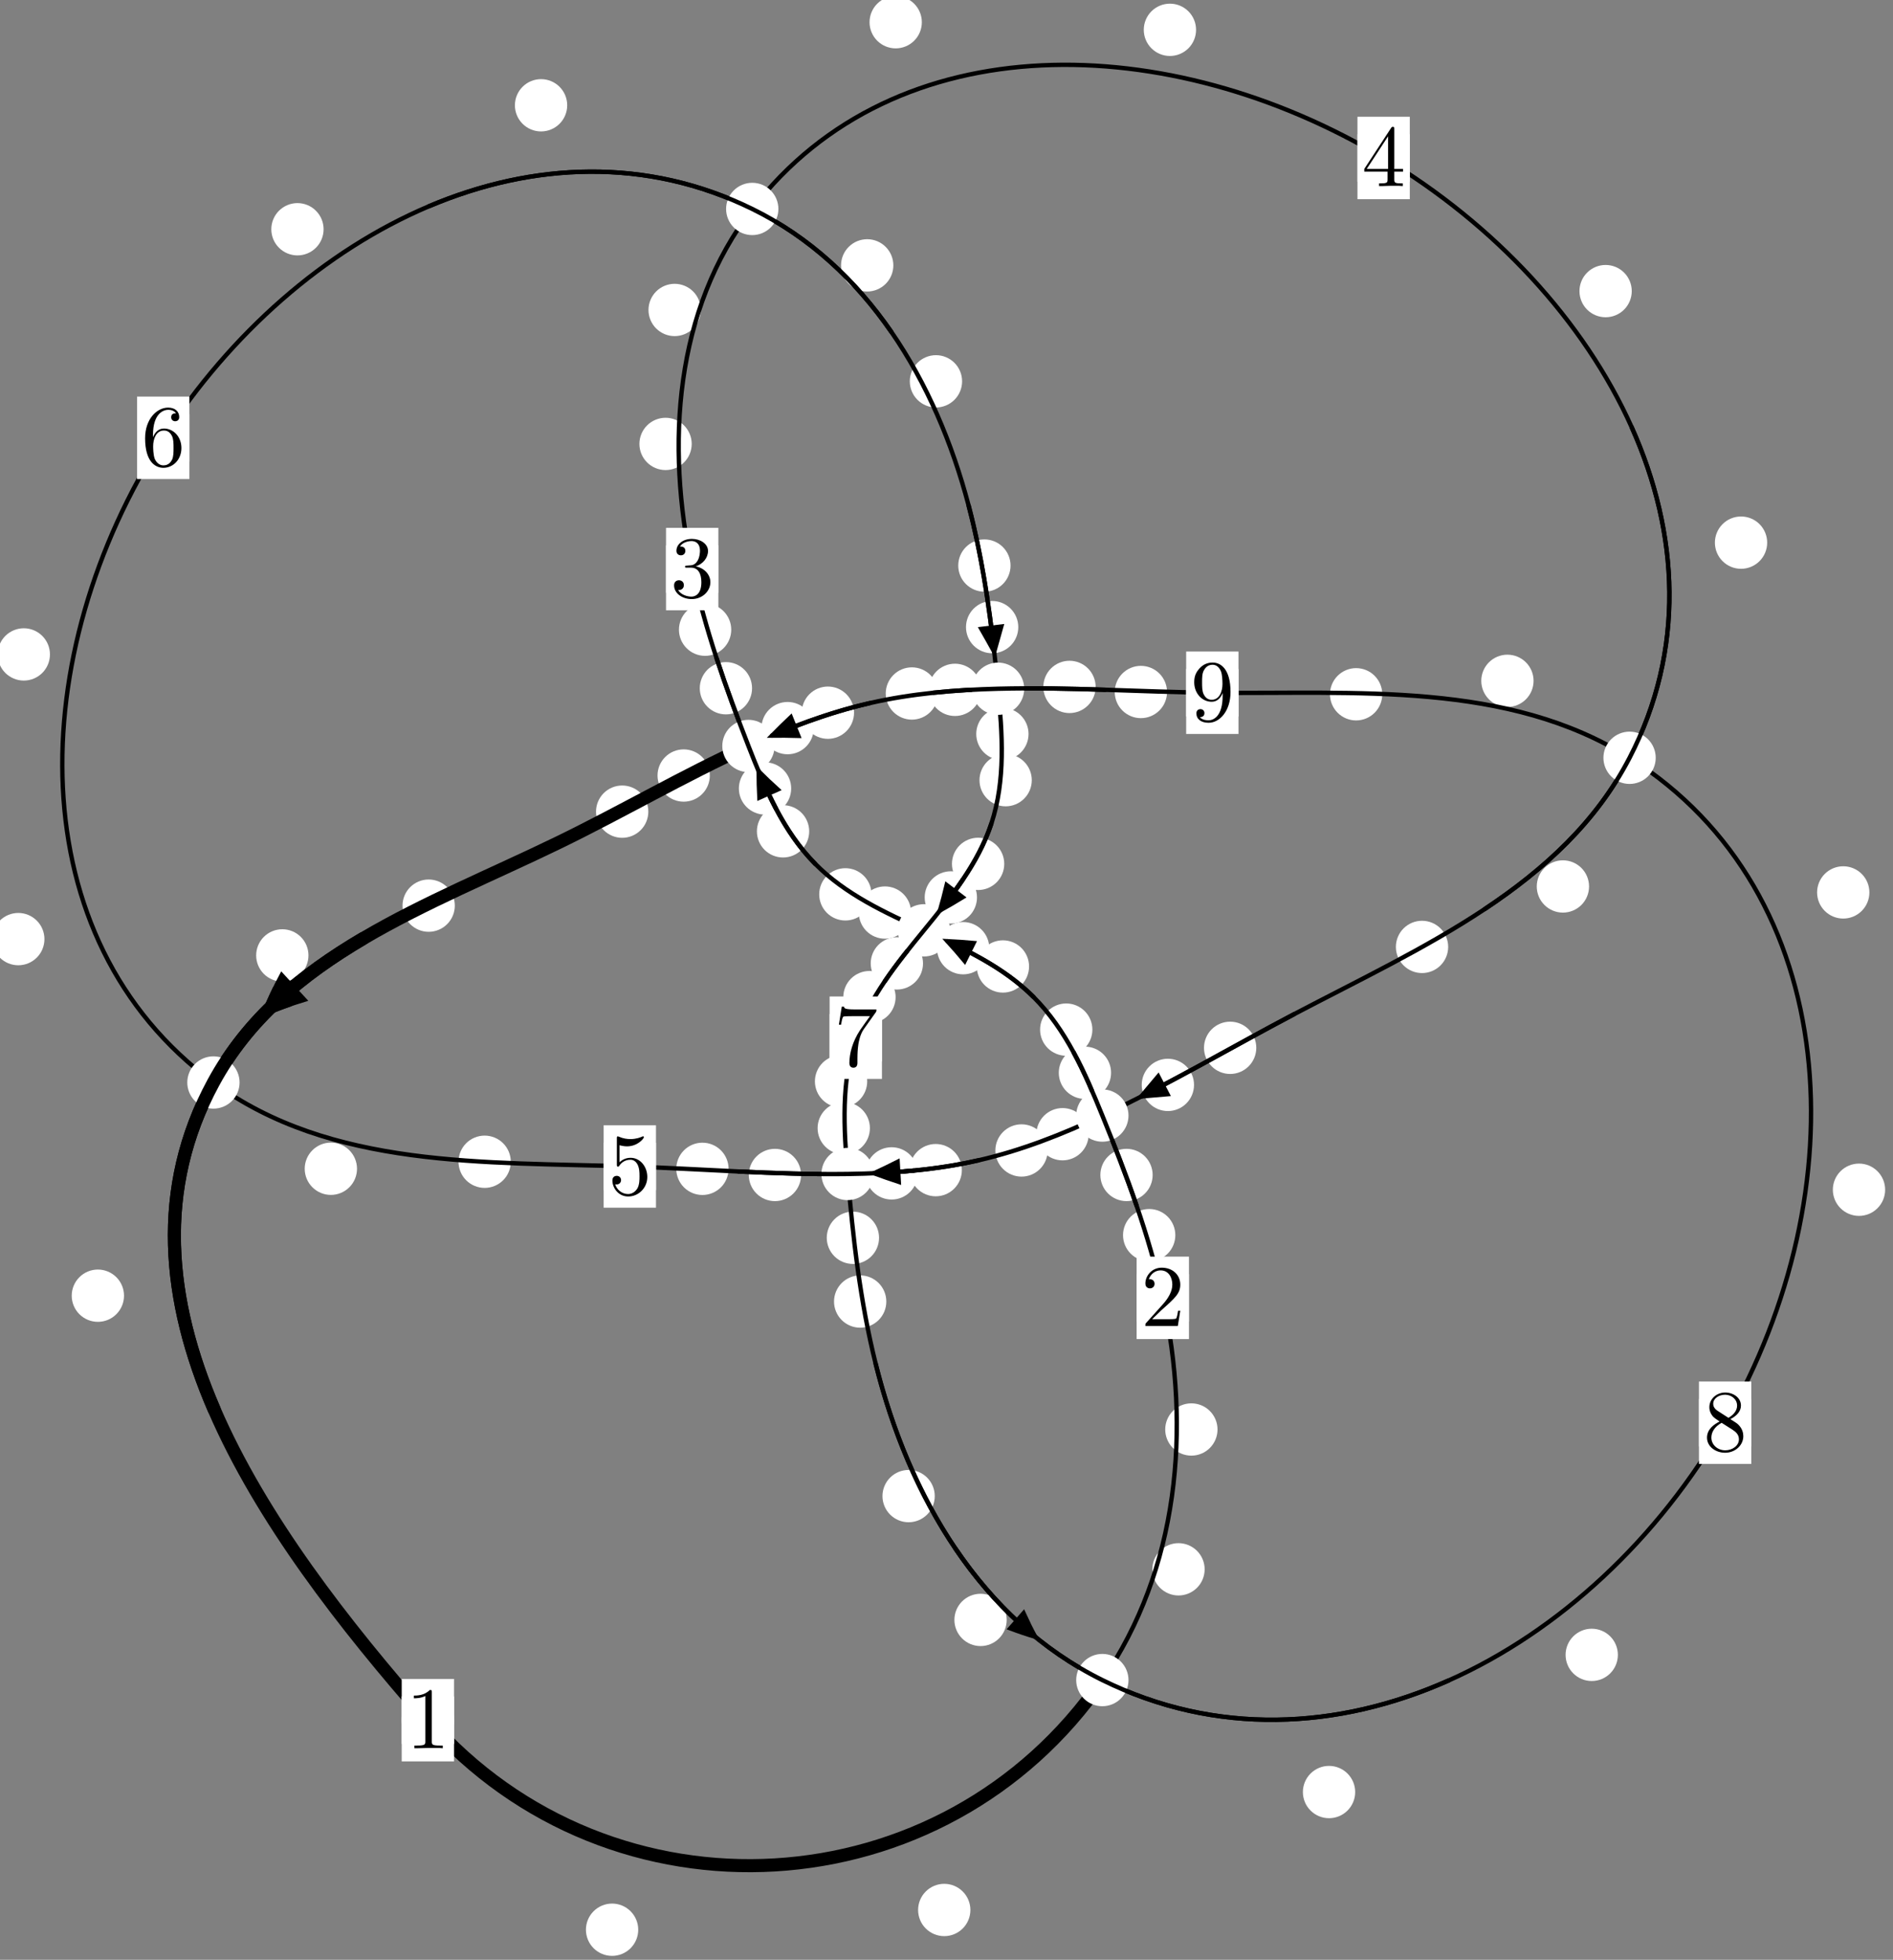 <?xml version="1.0"?>
<!-- Created by MetaPost 1.999 on 2021.07.05:2358 -->
<svg version="1.1" xmlns="http://www.w3.org/2000/svg" xmlns:xlink="http://www.w3.org/1999/xlink" width="216.374" height="223.969" viewBox="0 0 216.374 223.969">
<rect x="0" y="0" width="216.374" height="223.969" fill="#808080" stroke="none"/>
<!-- Original BoundingBox: -126.898041 -31.519669 89.475616 192.449387 -->
  <defs>
    <g transform="scale(0.01,0.01)" id="GLYPHcmr10_49">
      <path style="fill-rule: evenodd;" d="M294 -640C294 -664,294 -666,271 -666C209 -602,121 -602,89 -602L89 -571C109 -571,168 -571,220 -597L220 -79C220 -43,217 -31,127 -31L95 -31L95 -0L257 -0L130 -3L217 -3L257 -3L297 -3L384 -3L419 -0L419 -31L387 -31C297 -31,294 -42,294 -79"></path>
    </g>
    <g transform="scale(0.01,0.01)" id="GLYPHcmr10_50">
      <path style="fill-rule: evenodd;" d="M127 -77L233 -180C389 -318,449 -372,449 -472C449 -586,359 -666,237 -666C124 -666,50 -574,50 -485C50 -429,100 -429,103 -429C120 -429,155 -441,155 -482C155 -508,137 -534,102 -534C94 -534,92 -534,89 -533C112 -598,166 -635,224 -635C315 -635,358 -554,358 -472C358 -392,308 -313,253 -251L61 -37C50 -26,50 -24,50 -0L421 -0L449 -174L424 -174C419 -144,412 -100,402 -85C395 -77,329 -77,307 -77"></path>
    </g>
    <g transform="scale(0.01,0.01)" id="GLYPHcmr10_51">
      <path style="fill-rule: evenodd;" d="M290 -352C372 -379,430 -449,430 -528C430 -610,342 -666,246 -666C145 -666,69 -606,69 -530C69 -497,91 -478,120 -478C151 -478,171 -500,171 -529C171 -579,124 -579,109 -579C140 -628,206 -641,242 -641C283 -641,338 -619,338 -529C338 -517,336 -459,310 -415C280 -367,246 -364,221 -363C213 -362,189 -360,182 -360C174 -359,167 -358,167 -348C167 -337,174 -337,191 -337L235 -337C317 -337,354 -269,354 -171C354 -35,285 -6,241 -6C198 -6,123 -23,88 -82C123 -77,154 -99,154 -137C154 -173,127 -193,98 -193C74 -193,42 -179,42 -135C42 -44,135 22,244 22C366 22,457 -69,457 -171C457 -253,394 -331,290 -352"></path>
    </g>
    <g transform="scale(0.01,0.01)" id="GLYPHcmr10_52">
      <path style="fill-rule: evenodd;" d="M294 -165L294 -78C294 -42,292 -31,218 -31L197 -31L197 -0L332 -0L238 -3L290 -3L332 -3L374 -3L427 -3L468 -0L468 -31L447 -31C373 -31,371 -42,371 -78L371 -165L471 -165L471 -196L371 -196L371 -651C371 -671,371 -677,355 -677C346 -677,343 -677,335 -665L28 -196L28 -165M300 -196L56 -196L300 -569"></path>
    </g>
    <g transform="scale(0.01,0.01)" id="GLYPHcmr10_53">
      <path style="fill-rule: evenodd;" d="M449 -201C449 -320,367 -420,259 -420C211 -420,168 -404,132 -369L132 -564C152 -558,185 -551,217 -551C340 -551,410 -642,410 -655C410 -661,407 -666,400 -666C399 -666,397 -666,392 -663C372 -654,323 -634,256 -634C216 -634,170 -641,123 -662C115 -665,113 -665,111 -665C101 -665,101 -657,101 -641L101 -345C101 -327,101 -319,115 -319C122 -319,124 -322,128 -328C139 -344,176 -398,257 -398C309 -398,334 -352,342 -334C358 -297,360 -258,360 -208C360 -173,360 -113,336 -71C312 -32,275 -6,229 -6C156 -6,99 -59,82 -118C85 -117,88 -116,99 -116C132 -116,149 -141,149 -165C149 -189,132 -214,99 -214C85 -214,50 -207,50 -161C50 -75,119 22,231 22C347 22,449 -74,449 -201"></path>
    </g>
    <g transform="scale(0.01,0.01)" id="GLYPHcmr10_54">
      <path style="fill-rule: evenodd;" d="M132 -328L132 -352C132 -605,256 -641,307 -641C331 -641,373 -635,395 -601C380 -601,340 -601,340 -556C340 -525,364 -510,386 -510C402 -510,432 -519,432 -558C432 -618,388 -666,305 -666C177 -666,42 -537,42 -316C42 -49,158 22,251 22C362 22,457 -72,457 -204C457 -331,368 -427,257 -427C189 -427,152 -376,132 -328M251 -6C188 -6,158 -66,152 -81C134 -128,134 -208,134 -226C134 -304,166 -404,256 -404C272 -404,318 -404,349 -342C367 -305,367 -254,367 -205C367 -157,367 -107,350 -71C320 -11,274 -6,251 -6"></path>
    </g>
    <g transform="scale(0.01,0.01)" id="GLYPHcmr10_55">
      <path style="fill-rule: evenodd;" d="M476 -609C485 -621,485 -623,485 -644L242 -644C120 -644,118 -657,114 -676L89 -676L56 -470L81 -470C84 -486,93 -549,106 -561C113 -567,191 -567,204 -567L411 -567C400 -551,321 -442,299 -409C209 -274,176 -135,176 -33C176 -23,176 22,222 22C268 22,268 -23,268 -33L268 -84C268 -139,271 -194,279 -248C283 -271,297 -357,341 -419"></path>
    </g>
    <g transform="scale(0.01,0.01)" id="GLYPHcmr10_56">
      <path style="fill-rule: evenodd;" d="M163 -457C117 -487,113 -521,113 -538C113 -599,178 -641,249 -641C322 -641,386 -589,386 -517C386 -460,347 -412,287 -377M309 -362C381 -399,430 -451,430 -517C430 -609,341 -666,250 -666C150 -666,69 -592,69 -499C69 -481,71 -436,113 -389C124 -377,161 -352,186 -335C128 -306,42 -250,42 -151C42 -45,144 22,249 22C362 22,457 -61,457 -168C457 -204,446 -249,408 -291C389 -312,373 -322,309 -362M209 -320L332 -242C360 -223,407 -193,407 -132C407 -58,332 -6,250 -6C164 -6,92 -68,92 -151C92 -209,124 -273,209 -320"></path>
    </g>
    <g transform="scale(0.01,0.01)" id="GLYPHcmr10_57">
      <path style="fill-rule: evenodd;" d="M367 -318L367 -286C367 -52,263 -6,205 -6C188 -6,134 -8,107 -42C151 -42,159 -71,159 -88C159 -119,135 -134,113 -134C97 -134,67 -125,67 -86C67 -19,121 22,206 22C335 22,457 -114,457 -329C457 -598,342 -666,253 -666C198 -666,149 -648,106 -603C65 -558,42 -516,42 -441C42 -316,130 -218,242 -218C303 -218,344 -260,367 -318M243 -241C227 -241,181 -241,150 -304C132 -341,132 -391,132 -440C132 -494,132 -541,153 -578C180 -628,218 -641,253 -641C299 -641,332 -607,349 -562C361 -530,365 -467,365 -421C365 -338,331 -241,243 -241"></path>
    </g>
  </defs>
  <path d="M72.951 220.531C72.951 219.738,72.636 218.978,72.076 218.418C71.515 217.857,70.755 217.542,69.962 217.542C69.169 217.542,68.409 217.857,67.849 218.418C67.288 218.978,66.973 219.738,66.973 220.531C66.973 221.324,67.288 222.084,67.849 222.644C68.409 223.205,69.169 223.52,69.962 223.52C70.755 223.52,71.515 223.205,72.076 222.644C72.636 222.084,72.951 221.324,72.951 220.531Z" style="fill: rgb(100%,100%,100%);stroke: none;"></path>
  <path d="M51.895 196.582C51.895 195.79,51.58 195.029,51.02 194.469C50.459 193.909,49.699 193.594,48.906 193.594C48.114 193.594,47.353 193.909,46.793 194.469C46.232 195.029,45.918 195.79,45.918 196.582C45.918 197.375,46.232 198.135,46.793 198.696C47.353 199.256,48.114 199.571,48.906 199.571C49.699 199.571,50.459 199.256,51.02 198.696C51.58 198.135,51.895 197.375,51.895 196.582Z" style="fill: rgb(100%,100%,100%);stroke: none;"></path>
  <path d="M137.694 179.343C137.694 178.55,137.379 177.79,136.818 177.23C136.258 176.669,135.498 176.354,134.705 176.354C133.912 176.354,133.152 176.669,132.592 177.23C132.031 177.79,131.716 178.55,131.716 179.343C131.716 180.136,132.031 180.896,132.592 181.456C133.152 182.017,133.912 182.332,134.705 182.332C135.498 182.332,136.258 182.017,136.818 181.456C137.379 180.896,137.694 180.136,137.694 179.343Z" style="fill: rgb(100%,100%,100%);stroke: none;"></path>
  <path d="M110.918 218.274C110.918 217.482,110.603 216.721,110.043 216.161C109.482 215.6,108.722 215.285,107.929 215.285C107.137 215.285,106.376 215.6,105.816 216.161C105.255 216.721,104.941 217.482,104.941 218.274C104.941 219.067,105.255 219.827,105.816 220.388C106.376 220.948,107.137 221.263,107.929 221.263C108.722 221.263,109.482 220.948,110.043 220.388C110.603 219.827,110.918 219.067,110.918 218.274Z" style="fill: rgb(100%,100%,100%);stroke: none;"></path>
  <path d="M134.343 141.155C134.343 140.362,134.028 139.602,133.468 139.042C132.907 138.481,132.147 138.166,131.354 138.166C130.562 138.166,129.801 138.481,129.241 139.042C128.68 139.602,128.365 140.362,128.365 141.155C128.365 141.948,128.68 142.708,129.241 143.268C129.801 143.829,130.562 144.144,131.354 144.144C132.147 144.144,132.907 143.829,133.468 143.268C134.028 142.708,134.343 141.948,134.343 141.155Z" style="fill: rgb(100%,100%,100%);stroke: none;"></path>
  <path d="M139.165 163.363C139.165 162.57,138.85 161.81,138.289 161.25C137.729 160.689,136.969 160.374,136.176 160.374C135.383 160.374,134.623 160.689,134.062 161.25C133.502 161.81,133.187 162.57,133.187 163.363C133.187 164.156,133.502 164.916,134.062 165.476C134.623 166.037,135.383 166.352,136.176 166.352C136.969 166.352,137.729 166.037,138.289 165.476C138.85 164.916,139.165 164.156,139.165 163.363Z" style="fill: rgb(100%,100%,100%);stroke: none;"></path>
  <path d="M126.999 122.6C126.999 121.807,126.684 121.047,126.124 120.487C125.563 119.926,124.803 119.611,124.011 119.611C123.218 119.611,122.458 119.926,121.897 120.487C121.337 121.047,121.022 121.807,121.022 122.6C121.022 123.393,121.337 124.153,121.897 124.713C122.458 125.274,123.218 125.589,124.011 125.589C124.803 125.589,125.563 125.274,126.124 124.713C126.684 124.153,126.999 123.393,126.999 122.6Z" style="fill: rgb(100%,100%,100%);stroke: none;"></path>
  <path d="M131.751 134.277C131.751 133.484,131.436 132.724,130.876 132.164C130.315 131.603,129.555 131.288,128.762 131.288C127.97 131.288,127.21 131.603,126.649 132.164C126.089 132.724,125.774 133.484,125.774 134.277C125.774 135.07,126.089 135.83,126.649 136.39C127.21 136.951,127.97 137.266,128.762 137.266C129.555 137.266,130.315 136.951,130.876 136.39C131.436 135.83,131.751 135.07,131.751 134.277Z" style="fill: rgb(100%,100%,100%);stroke: none;"></path>
  <path d="M117.625 110.449C117.625 109.656,117.31 108.896,116.75 108.335C116.189 107.775,115.429 107.46,114.636 107.46C113.844 107.46,113.083 107.775,112.523 108.335C111.962 108.896,111.648 109.656,111.648 110.449C111.648 111.241,111.962 112.001,112.523 112.562C113.083 113.122,113.844 113.437,114.636 113.437C115.429 113.437,116.189 113.122,116.75 112.562C117.31 112.001,117.625 111.241,117.625 110.449Z" style="fill: rgb(100%,100%,100%);stroke: none;"></path>
  <path d="M124.861 117.666C124.861 116.873,124.546 116.113,123.986 115.553C123.425 114.992,122.665 114.677,121.873 114.677C121.08 114.677,120.32 114.992,119.759 115.553C119.199 116.113,118.884 116.873,118.884 117.666C118.884 118.459,119.199 119.219,119.759 119.779C120.32 120.34,121.08 120.655,121.873 120.655C122.665 120.655,123.425 120.34,123.986 119.779C124.546 119.219,124.861 118.459,124.861 117.666Z" style="fill: rgb(100%,100%,100%);stroke: none;"></path>
  <path d="M104.14 104.288C104.14 103.496,103.825 102.736,103.264 102.175C102.704 101.615,101.944 101.3,101.151 101.3C100.358 101.3,99.598 101.615,99.038 102.175C98.477 102.736,98.162 103.496,98.162 104.288C98.162 105.081,98.477 105.841,99.038 106.402C99.598 106.962,100.358 107.277,101.151 107.277C101.944 107.277,102.704 106.962,103.264 106.402C103.825 105.841,104.14 105.081,104.14 104.288Z" style="fill: rgb(100%,100%,100%);stroke: none;"></path>
  <path d="M113.076 108.36C113.076 107.568,112.761 106.807,112.201 106.247C111.64 105.686,110.88 105.371,110.087 105.371C109.295 105.371,108.535 105.686,107.974 106.247C107.414 106.807,107.099 107.568,107.099 108.36C107.099 109.153,107.414 109.913,107.974 110.474C108.535 111.034,109.295 111.349,110.087 111.349C110.88 111.349,111.64 111.034,112.201 110.474C112.761 109.913,113.076 109.153,113.076 108.36Z" style="fill: rgb(100%,100%,100%);stroke: none;"></path>
  <path d="M92.493 95.006C92.493 94.213,92.178 93.453,91.618 92.892C91.057 92.332,90.297 92.017,89.504 92.017C88.712 92.017,87.951 92.332,87.391 92.892C86.83 93.453,86.516 94.213,86.516 95.006C86.516 95.798,86.83 96.558,87.391 97.119C87.951 97.679,88.712 97.994,89.504 97.994C90.297 97.994,91.057 97.679,91.618 97.119C92.178 96.558,92.493 95.798,92.493 95.006Z" style="fill: rgb(100%,100%,100%);stroke: none;"></path>
  <path d="M99.615 102.207C99.615 101.414,99.3 100.654,98.74 100.094C98.179 99.533,97.419 99.218,96.626 99.218C95.834 99.218,95.074 99.533,94.513 100.094C93.953 100.654,93.638 101.414,93.638 102.207C93.638 103,93.953 103.76,94.513 104.32C95.074 104.881,95.834 105.196,96.626 105.196C97.419 105.196,98.179 104.881,98.74 104.32C99.3 103.76,99.615 103,99.615 102.207Z" style="fill: rgb(100%,100%,100%);stroke: none;"></path>
  <path d="M85.962 78.653C85.962 77.86,85.647 77.1,85.087 76.539C84.526 75.979,83.766 75.664,82.973 75.664C82.181 75.664,81.421 75.979,80.86 76.539C80.3 77.1,79.985 77.86,79.985 78.653C79.985 79.445,80.3 80.206,80.86 80.766C81.421 81.326,82.181 81.641,82.973 81.641C83.766 81.641,84.526 81.326,85.087 80.766C85.647 80.206,85.962 79.445,85.962 78.653Z" style="fill: rgb(100%,100%,100%);stroke: none;"></path>
  <path d="M90.433 90.108C90.433 89.315,90.118 88.555,89.557 87.995C88.997 87.434,88.237 87.119,87.444 87.119C86.651 87.119,85.891 87.434,85.331 87.995C84.77 88.555,84.455 89.315,84.455 90.108C84.455 90.901,84.77 91.661,85.331 92.221C85.891 92.782,86.651 93.097,87.444 93.097C88.237 93.097,88.997 92.782,89.557 92.221C90.118 91.661,90.433 90.901,90.433 90.108Z" style="fill: rgb(100%,100%,100%);stroke: none;"></path>
  <path d="M79.064 50.731C79.064 49.939,78.749 49.179,78.188 48.618C77.628 48.058,76.868 47.743,76.075 47.743C75.282 47.743,74.522 48.058,73.962 48.618C73.401 49.179,73.086 49.939,73.086 50.731C73.086 51.524,73.401 52.284,73.962 52.845C74.522 53.405,75.282 53.72,76.075 53.72C76.868 53.72,77.628 53.405,78.188 52.845C78.749 52.284,79.064 51.524,79.064 50.731Z" style="fill: rgb(100%,100%,100%);stroke: none;"></path>
  <path d="M83.582 71.963C83.582 71.17,83.267 70.41,82.707 69.849C82.146 69.289,81.386 68.974,80.594 68.974C79.801 68.974,79.041 69.289,78.48 69.849C77.92 70.41,77.605 71.17,77.605 71.963C77.605 72.755,77.92 73.516,78.48 74.076C79.041 74.637,79.801 74.952,80.594 74.952C81.386 74.952,82.146 74.637,82.707 74.076C83.267 73.516,83.582 72.755,83.582 71.963Z" style="fill: rgb(100%,100%,100%);stroke: none;"></path>
  <path d="M105.369 2.539C105.369 1.747,105.054 0.987,104.493 0.426C103.933 -0.134,103.173 -0.449,102.38 -0.449C101.587 -0.449,100.827 -0.134,100.267 0.426C99.706 0.987,99.391 1.747,99.391 2.539C99.391 3.332,99.706 4.092,100.267 4.653C100.827 5.213,101.587 5.528,102.38 5.528C103.173 5.528,103.933 5.213,104.493 4.653C105.054 4.092,105.369 3.332,105.369 2.539Z" style="fill: rgb(100%,100%,100%);stroke: none;"></path>
  <path d="M80.101 35.422C80.101 34.63,79.786 33.87,79.226 33.309C78.665 32.749,77.905 32.434,77.113 32.434C76.32 32.434,75.56 32.749,74.999 33.309C74.439 33.87,74.124 34.63,74.124 35.422C74.124 36.215,74.439 36.975,74.999 37.536C75.56 38.096,76.32 38.411,77.113 38.411C77.905 38.411,78.665 38.096,79.226 37.536C79.786 36.975,80.101 36.215,80.101 35.422Z" style="fill: rgb(100%,100%,100%);stroke: none;"></path>
  <path d="M186.513 33.269C186.513 32.476,186.198 31.716,185.638 31.155C185.077 30.595,184.317 30.28,183.524 30.28C182.732 30.28,181.971 30.595,181.411 31.155C180.85 31.716,180.536 32.476,180.536 33.269C180.536 34.061,180.85 34.822,181.411 35.382C181.971 35.942,182.732 36.257,183.524 36.257C184.317 36.257,185.077 35.942,185.638 35.382C186.198 34.822,186.513 34.061,186.513 33.269Z" style="fill: rgb(100%,100%,100%);stroke: none;"></path>
  <path d="M136.713 3.408C136.713 2.615,136.398 1.855,135.838 1.295C135.277 0.734,134.517 0.419,133.725 0.419C132.932 0.419,132.172 0.734,131.611 1.295C131.051 1.855,130.736 2.615,130.736 3.408C130.736 4.201,131.051 4.961,131.611 5.521C132.172 6.082,132.932 6.397,133.725 6.397C134.517 6.397,135.277 6.082,135.838 5.521C136.398 4.961,136.713 4.201,136.713 3.408Z" style="fill: rgb(100%,100%,100%);stroke: none;"></path>
  <path d="M181.633 101.306C181.633 100.513,181.318 99.753,180.757 99.192C180.197 98.632,179.437 98.317,178.644 98.317C177.851 98.317,177.091 98.632,176.531 99.192C175.97 99.753,175.655 100.513,175.655 101.306C175.655 102.098,175.97 102.858,176.531 103.419C177.091 103.979,177.851 104.294,178.644 104.294C179.437 104.294,180.197 103.979,180.757 103.419C181.318 102.858,181.633 102.098,181.633 101.306Z" style="fill: rgb(100%,100%,100%);stroke: none;"></path>
  <path d="M201.993 62.014C201.993 61.221,201.678 60.461,201.118 59.9C200.557 59.34,199.797 59.025,199.004 59.025C198.212 59.025,197.452 59.34,196.891 59.9C196.331 60.461,196.016 61.221,196.016 62.014C196.016 62.806,196.331 63.567,196.891 64.127C197.452 64.688,198.212 65.003,199.004 65.003C199.797 65.003,200.557 64.688,201.118 64.127C201.678 63.567,201.993 62.806,201.993 62.014Z" style="fill: rgb(100%,100%,100%);stroke: none;"></path>
  <path d="M143.597 119.746C143.597 118.953,143.282 118.193,142.721 117.632C142.161 117.072,141.401 116.757,140.608 116.757C139.815 116.757,139.055 117.072,138.495 117.632C137.934 118.193,137.619 118.953,137.619 119.746C137.619 120.538,137.934 121.298,138.495 121.859C139.055 122.419,139.815 122.734,140.608 122.734C141.401 122.734,142.161 122.419,142.721 121.859C143.282 121.298,143.597 120.538,143.597 119.746Z" style="fill: rgb(100%,100%,100%);stroke: none;"></path>
  <path d="M165.53 108.214C165.53 107.422,165.215 106.662,164.654 106.101C164.094 105.541,163.334 105.226,162.541 105.226C161.748 105.226,160.988 105.541,160.428 106.101C159.867 106.662,159.552 107.422,159.552 108.214C159.552 109.007,159.867 109.767,160.428 110.328C160.988 110.888,161.748 111.203,162.541 111.203C163.334 111.203,164.094 110.888,164.654 110.328C165.215 109.767,165.53 109.007,165.53 108.214Z" style="fill: rgb(100%,100%,100%);stroke: none;"></path>
  <path d="M124.438 129.618C124.438 128.826,124.123 128.066,123.562 127.505C123.002 126.945,122.242 126.63,121.449 126.63C120.656 126.63,119.896 126.945,119.336 127.505C118.775 128.066,118.46 128.826,118.46 129.618C118.46 130.411,118.775 131.171,119.336 131.732C119.896 132.292,120.656 132.607,121.449 132.607C122.242 132.607,123.002 132.292,123.562 131.732C124.123 131.171,124.438 130.411,124.438 129.618Z" style="fill: rgb(100%,100%,100%);stroke: none;"></path>
  <path d="M136.48 123.983C136.48 123.19,136.165 122.43,135.604 121.87C135.044 121.309,134.284 120.994,133.491 120.994C132.698 120.994,131.938 121.309,131.378 121.87C130.817 122.43,130.502 123.19,130.502 123.983C130.502 124.776,130.817 125.536,131.378 126.096C131.938 126.657,132.698 126.972,133.491 126.972C134.284 126.972,135.044 126.657,135.604 126.096C136.165 125.536,136.48 124.776,136.48 123.983Z" style="fill: rgb(100%,100%,100%);stroke: none;"></path>
  <path d="M109.942 133.725C109.942 132.933,109.627 132.172,109.066 131.612C108.506 131.051,107.746 130.736,106.953 130.736C106.16 130.736,105.4 131.051,104.84 131.612C104.279 132.172,103.964 132.933,103.964 133.725C103.964 134.518,104.279 135.278,104.84 135.839C105.4 136.399,106.16 136.714,106.953 136.714C107.746 136.714,108.506 136.399,109.066 135.839C109.627 135.278,109.942 134.518,109.942 133.725Z" style="fill: rgb(100%,100%,100%);stroke: none;"></path>
  <path d="M119.75 131.476C119.75 130.683,119.435 129.923,118.875 129.363C118.314 128.802,117.554 128.487,116.761 128.487C115.969 128.487,115.208 128.802,114.648 129.363C114.087 129.923,113.773 130.683,113.773 131.476C113.773 132.269,114.087 133.029,114.648 133.589C115.208 134.15,115.969 134.465,116.761 134.465C117.554 134.465,118.314 134.15,118.875 133.589C119.435 133.029,119.75 132.269,119.75 131.476Z" style="fill: rgb(100%,100%,100%);stroke: none;"></path>
  <path d="M91.565 134.278C91.565 133.485,91.25 132.725,90.689 132.164C90.129 131.604,89.369 131.289,88.576 131.289C87.783 131.289,87.023 131.604,86.463 132.164C85.902 132.725,85.587 133.485,85.587 134.278C85.587 135.07,85.902 135.83,86.463 136.391C87.023 136.951,87.783 137.266,88.576 137.266C89.369 137.266,90.129 136.951,90.689 136.391C91.25 135.83,91.565 135.07,91.565 134.278Z" style="fill: rgb(100%,100%,100%);stroke: none;"></path>
  <path d="M104.903 134.095C104.903 133.303,104.588 132.542,104.028 131.982C103.467 131.421,102.707 131.107,101.914 131.107C101.122 131.107,100.361 131.421,99.801 131.982C99.241 132.542,98.926 133.303,98.926 134.095C98.926 134.888,99.241 135.648,99.801 136.209C100.361 136.769,101.122 137.084,101.914 137.084C102.707 137.084,103.467 136.769,104.028 136.209C104.588 135.648,104.903 134.888,104.903 134.095Z" style="fill: rgb(100%,100%,100%);stroke: none;"></path>
  <path d="M58.385 132.767C58.385 131.974,58.07 131.214,57.51 130.653C56.949 130.093,56.189 129.778,55.396 129.778C54.604 129.778,53.844 130.093,53.283 130.653C52.723 131.214,52.408 131.974,52.408 132.767C52.408 133.559,52.723 134.319,53.283 134.88C53.844 135.44,54.604 135.755,55.396 135.755C56.189 135.755,56.949 135.44,57.51 134.88C58.07 134.319,58.385 133.559,58.385 132.767Z" style="fill: rgb(100%,100%,100%);stroke: none;"></path>
  <path d="M83.277 133.576C83.277 132.783,82.962 132.023,82.402 131.462C81.841 130.902,81.081 130.587,80.288 130.587C79.496 130.587,78.736 130.902,78.175 131.462C77.615 132.023,77.3 132.783,77.3 133.576C77.3 134.368,77.615 135.129,78.175 135.689C78.736 136.25,79.496 136.564,80.288 136.564C81.081 136.564,81.841 136.25,82.402 135.689C82.962 135.129,83.277 134.368,83.277 133.576Z" style="fill: rgb(100%,100%,100%);stroke: none;"></path>
  <path d="M5.079 107.323C5.079 106.53,4.764 105.77,4.204 105.21C3.644 104.649,2.883 104.334,2.091 104.334C1.298 104.334,0.538 104.649,-0.023 105.21C-0.583 105.77,-0.898 106.53,-0.898 107.323C-0.898 108.116,-0.583 108.876,-0.023 109.436C0.538 109.997,1.298 110.312,2.091 110.312C2.883 110.312,3.644 109.997,4.204 109.436C4.764 108.876,5.079 108.116,5.079 107.323Z" style="fill: rgb(100%,100%,100%);stroke: none;"></path>
  <path d="M40.807 133.567C40.807 132.774,40.492 132.014,39.931 131.454C39.371 130.893,38.611 130.578,37.818 130.578C37.025 130.578,36.265 130.893,35.705 131.454C35.144 132.014,34.829 132.774,34.829 133.567C34.829 134.36,35.144 135.12,35.705 135.68C36.265 136.241,37.025 136.556,37.818 136.556C38.611 136.556,39.371 136.241,39.931 135.68C40.492 135.12,40.807 134.36,40.807 133.567Z" style="fill: rgb(100%,100%,100%);stroke: none;"></path>
  <path d="M36.988 26.199C36.988 25.406,36.673 24.646,36.113 24.086C35.552 23.525,34.792 23.21,33.999 23.21C33.207 23.21,32.447 23.525,31.886 24.086C31.326 24.646,31.011 25.406,31.011 26.199C31.011 26.992,31.326 27.752,31.886 28.312C32.447 28.873,33.207 29.188,33.999 29.188C34.792 29.188,35.552 28.873,36.113 28.312C36.673 27.752,36.988 26.992,36.988 26.199Z" style="fill: rgb(100%,100%,100%);stroke: none;"></path>
  <path d="M5.71 74.788C5.71 73.996,5.395 73.235,4.835 72.675C4.274 72.114,3.514 71.799,2.721 71.799C1.929 71.799,1.169 72.114,0.608 72.675C0.048 73.235,-0.267 73.996,-0.267 74.788C-0.267 75.581,0.048 76.341,0.608 76.902C1.169 77.462,1.929 77.777,2.721 77.777C3.514 77.777,4.274 77.462,4.835 76.902C5.395 76.341,5.71 75.581,5.71 74.788Z" style="fill: rgb(100%,100%,100%);stroke: none;"></path>
  <path d="M102.111 30.326C102.111 29.533,101.796 28.773,101.236 28.213C100.675 27.652,99.915 27.337,99.122 27.337C98.33 27.337,97.569 27.652,97.009 28.213C96.448 28.773,96.134 29.533,96.134 30.326C96.134 31.119,96.448 31.879,97.009 32.439C97.569 33,98.33 33.315,99.122 33.315C99.915 33.315,100.675 33,101.236 32.439C101.796 31.879,102.111 31.119,102.111 30.326Z" style="fill: rgb(100%,100%,100%);stroke: none;"></path>
  <path d="M64.833 12.033C64.833 11.24,64.518 10.48,63.957 9.919C63.397 9.359,62.637 9.044,61.844 9.044C61.051 9.044,60.291 9.359,59.731 9.919C59.17 10.48,58.855 11.24,58.855 12.033C58.855 12.825,59.17 13.586,59.731 14.146C60.291 14.707,61.051 15.021,61.844 15.021C62.637 15.021,63.397 14.707,63.957 14.146C64.518 13.586,64.833 12.825,64.833 12.033Z" style="fill: rgb(100%,100%,100%);stroke: none;"></path>
  <path d="M115.507 64.633C115.507 63.84,115.192 63.08,114.632 62.519C114.071 61.959,113.311 61.644,112.518 61.644C111.725 61.644,110.965 61.959,110.405 62.519C109.844 63.08,109.529 63.84,109.529 64.633C109.529 65.425,109.844 66.186,110.405 66.746C110.965 67.306,111.725 67.621,112.518 67.621C113.311 67.621,114.071 67.306,114.632 66.746C115.192 66.186,115.507 65.425,115.507 64.633Z" style="fill: rgb(100%,100%,100%);stroke: none;"></path>
  <path d="M109.97 43.578C109.97 42.785,109.655 42.025,109.095 41.465C108.534 40.904,107.774 40.589,106.982 40.589C106.189 40.589,105.429 40.904,104.868 41.465C104.308 42.025,103.993 42.785,103.993 43.578C103.993 44.371,104.308 45.131,104.868 45.691C105.429 46.252,106.189 46.567,106.982 46.567C107.774 46.567,108.534 46.252,109.095 45.691C109.655 45.131,109.97 44.371,109.97 43.578Z" style="fill: rgb(100%,100%,100%);stroke: none;"></path>
  <path d="M117.564 83.878C117.564 83.086,117.249 82.326,116.689 81.765C116.128 81.205,115.368 80.89,114.576 80.89C113.783 80.89,113.023 81.205,112.462 81.765C111.902 82.326,111.587 83.086,111.587 83.878C111.587 84.671,111.902 85.431,112.462 85.992C113.023 86.552,113.783 86.867,114.576 86.867C115.368 86.867,116.128 86.552,116.689 85.992C117.249 85.431,117.564 84.671,117.564 83.878Z" style="fill: rgb(100%,100%,100%);stroke: none;"></path>
  <path d="M116.392 71.669C116.392 70.876,116.077 70.116,115.517 69.555C114.956 68.995,114.196 68.68,113.404 68.68C112.611 68.68,111.851 68.995,111.29 69.555C110.73 70.116,110.415 70.876,110.415 71.669C110.415 72.461,110.73 73.221,111.29 73.782C111.851 74.342,112.611 74.657,113.404 74.657C114.196 74.657,114.956 74.342,115.517 73.782C116.077 73.221,116.392 72.461,116.392 71.669Z" style="fill: rgb(100%,100%,100%);stroke: none;"></path>
  <path d="M114.788 98.723C114.788 97.931,114.473 97.171,113.913 96.61C113.352 96.05,112.592 95.735,111.799 95.735C111.007 95.735,110.247 96.05,109.686 96.61C109.126 97.171,108.811 97.931,108.811 98.723C108.811 99.516,109.126 100.276,109.686 100.837C110.247 101.397,111.007 101.712,111.799 101.712C112.592 101.712,113.352 101.397,113.913 100.837C114.473 100.276,114.788 99.516,114.788 98.723Z" style="fill: rgb(100%,100%,100%);stroke: none;"></path>
  <path d="M117.935 89.16C117.935 88.367,117.62 87.607,117.06 87.047C116.499 86.486,115.739 86.171,114.947 86.171C114.154 86.171,113.394 86.486,112.833 87.047C112.273 87.607,111.958 88.367,111.958 89.16C111.958 89.953,112.273 90.713,112.833 91.273C113.394 91.834,114.154 92.149,114.947 92.149C115.739 92.149,116.499 91.834,117.06 91.273C117.62 90.713,117.935 89.953,117.935 89.16Z" style="fill: rgb(100%,100%,100%);stroke: none;"></path>
  <path d="M105.502 110.098C105.502 109.306,105.187 108.546,104.627 107.985C104.066 107.425,103.306 107.11,102.514 107.11C101.721 107.11,100.961 107.425,100.4 107.985C99.84 108.546,99.525 109.306,99.525 110.098C99.525 110.891,99.84 111.651,100.4 112.212C100.961 112.772,101.721 113.087,102.514 113.087C103.306 113.087,104.066 112.772,104.627 112.212C105.187 111.651,105.502 110.891,105.502 110.098Z" style="fill: rgb(100%,100%,100%);stroke: none;"></path>
  <path d="M111.672 102.559C111.672 101.767,111.357 101.007,110.796 100.446C110.236 99.886,109.475 99.571,108.683 99.571C107.89 99.571,107.13 99.886,106.569 100.446C106.009 101.007,105.694 101.767,105.694 102.559C105.694 103.352,106.009 104.112,106.569 104.673C107.13 105.233,107.89 105.548,108.683 105.548C109.475 105.548,110.236 105.233,110.796 104.673C111.357 104.112,111.672 103.352,111.672 102.559Z" style="fill: rgb(100%,100%,100%);stroke: none;"></path>
  <path d="M99.123 123.578C99.123 122.785,98.808 122.025,98.248 121.465C97.687 120.904,96.927 120.589,96.134 120.589C95.342 120.589,94.582 120.904,94.021 121.465C93.461 122.025,93.146 122.785,93.146 123.578C93.146 124.371,93.461 125.131,94.021 125.691C94.582 126.252,95.342 126.567,96.134 126.567C96.927 126.567,97.687 126.252,98.248 125.691C98.808 125.131,99.123 124.371,99.123 123.578Z" style="fill: rgb(100%,100%,100%);stroke: none;"></path>
  <path d="M102.37 113.952C102.37 113.16,102.055 112.4,101.494 111.839C100.934 111.279,100.174 110.964,99.381 110.964C98.588 110.964,97.828 111.279,97.268 111.839C96.707 112.4,96.392 113.16,96.392 113.952C96.392 114.745,96.707 115.505,97.268 116.066C97.828 116.626,98.588 116.941,99.381 116.941C100.174 116.941,100.934 116.626,101.494 116.066C102.055 115.505,102.37 114.745,102.37 113.952Z" style="fill: rgb(100%,100%,100%);stroke: none;"></path>
  <path d="M100.477 141.455C100.477 140.663,100.162 139.902,99.602 139.342C99.041 138.781,98.281 138.467,97.488 138.467C96.696 138.467,95.936 138.781,95.375 139.342C94.815 139.902,94.5 140.663,94.5 141.455C94.5 142.248,94.815 143.008,95.375 143.569C95.936 144.129,96.696 144.444,97.488 144.444C98.281 144.444,99.041 144.129,99.602 143.569C100.162 143.008,100.477 142.248,100.477 141.455Z" style="fill: rgb(100%,100%,100%);stroke: none;"></path>
  <path d="M99.432 128.926C99.432 128.134,99.117 127.374,98.556 126.813C97.996 126.253,97.236 125.938,96.443 125.938C95.65 125.938,94.89 126.253,94.33 126.813C93.769 127.374,93.454 128.134,93.454 128.926C93.454 129.719,93.769 130.479,94.33 131.04C94.89 131.6,95.65 131.915,96.443 131.915C97.236 131.915,97.996 131.6,98.556 131.04C99.117 130.479,99.432 129.719,99.432 128.926Z" style="fill: rgb(100%,100%,100%);stroke: none;"></path>
  <path d="M106.845 170.975C106.845 170.182,106.53 169.422,105.97 168.862C105.409 168.301,104.649 167.986,103.856 167.986C103.064 167.986,102.303 168.301,101.743 168.862C101.183 169.422,100.868 170.182,100.868 170.975C100.868 171.768,101.183 172.528,101.743 173.088C102.303 173.649,103.064 173.964,103.856 173.964C104.649 173.964,105.409 173.649,105.97 173.088C106.53 172.528,106.845 171.768,106.845 170.975Z" style="fill: rgb(100%,100%,100%);stroke: none;"></path>
  <path d="M101.308 148.742C101.308 147.949,100.993 147.189,100.433 146.629C99.872 146.068,99.112 145.753,98.319 145.753C97.527 145.753,96.767 146.068,96.206 146.629C95.646 147.189,95.331 147.949,95.331 148.742C95.331 149.535,95.646 150.295,96.206 150.855C96.767 151.416,97.527 151.731,98.319 151.731C99.112 151.731,99.872 151.416,100.433 150.855C100.993 150.295,101.308 149.535,101.308 148.742Z" style="fill: rgb(100%,100%,100%);stroke: none;"></path>
  <path d="M154.9 204.797C154.9 204.004,154.585 203.244,154.025 202.684C153.465 202.123,152.704 201.808,151.912 201.808C151.119 201.808,150.359 202.123,149.798 202.684C149.238 203.244,148.923 204.004,148.923 204.797C148.923 205.59,149.238 206.35,149.798 206.91C150.359 207.471,151.119 207.786,151.912 207.786C152.704 207.786,153.465 207.471,154.025 206.91C154.585 206.35,154.9 205.59,154.9 204.797Z" style="fill: rgb(100%,100%,100%);stroke: none;"></path>
  <path d="M115.068 185.125C115.068 184.332,114.753 183.572,114.192 183.011C113.632 182.451,112.872 182.136,112.079 182.136C111.286 182.136,110.526 182.451,109.966 183.011C109.405 183.572,109.09 184.332,109.09 185.125C109.09 185.917,109.405 186.678,109.966 187.238C110.526 187.799,111.286 188.114,112.079 188.114C112.872 188.114,113.632 187.799,114.192 187.238C114.753 186.678,115.068 185.917,115.068 185.125Z" style="fill: rgb(100%,100%,100%);stroke: none;"></path>
  <path d="M215.476 135.964C215.476 135.171,215.161 134.411,214.6 133.851C214.04 133.29,213.28 132.975,212.487 132.975C211.694 132.975,210.934 133.29,210.374 133.851C209.813 134.411,209.498 135.171,209.498 135.964C209.498 136.757,209.813 137.517,210.374 138.077C210.934 138.638,211.694 138.953,212.487 138.953C213.28 138.953,214.04 138.638,214.6 138.077C215.161 137.517,215.476 136.757,215.476 135.964Z" style="fill: rgb(100%,100%,100%);stroke: none;"></path>
  <path d="M184.927 189.119C184.927 188.327,184.612 187.567,184.052 187.006C183.491 186.446,182.731 186.131,181.938 186.131C181.146 186.131,180.386 186.446,179.825 187.006C179.265 187.567,178.95 188.327,178.95 189.119C178.95 189.912,179.265 190.672,179.825 191.233C180.386 191.793,181.146 192.108,181.938 192.108C182.731 192.108,183.491 191.793,184.052 191.233C184.612 190.672,184.927 189.912,184.927 189.119Z" style="fill: rgb(100%,100%,100%);stroke: none;"></path>
  <path d="M175.29 77.805C175.29 77.013,174.975 76.252,174.415 75.692C173.854 75.132,173.094 74.817,172.301 74.817C171.509 74.817,170.748 75.132,170.188 75.692C169.628 76.252,169.313 77.013,169.313 77.805C169.313 78.598,169.628 79.358,170.188 79.919C170.748 80.479,171.509 80.794,172.301 80.794C173.094 80.794,173.854 80.479,174.415 79.919C174.975 79.358,175.29 78.598,175.29 77.805Z" style="fill: rgb(100%,100%,100%);stroke: none;"></path>
  <path d="M213.675 101.987C213.675 101.194,213.361 100.434,212.8 99.873C212.24 99.313,211.479 98.998,210.687 98.998C209.894 98.998,209.134 99.313,208.573 99.873C208.013 100.434,207.698 101.194,207.698 101.987C207.698 102.779,208.013 103.54,208.573 104.1C209.134 104.661,209.894 104.975,210.687 104.975C211.479 104.975,212.24 104.661,212.8 104.1C213.361 103.54,213.675 102.779,213.675 101.987Z" style="fill: rgb(100%,100%,100%);stroke: none;"></path>
  <path d="M133.394 79.083C133.394 78.29,133.079 77.53,132.519 76.969C131.958 76.409,131.198 76.094,130.405 76.094C129.613 76.094,128.852 76.409,128.292 76.969C127.731 77.53,127.417 78.29,127.417 79.083C127.417 79.875,127.731 80.636,128.292 81.196C128.852 81.757,129.613 82.071,130.405 82.071C131.198 82.071,131.958 81.757,132.519 81.196C133.079 80.636,133.394 79.875,133.394 79.083Z" style="fill: rgb(100%,100%,100%);stroke: none;"></path>
  <path d="M157.996 79.343C157.996 78.55,157.681 77.79,157.121 77.23C156.56 76.669,155.8 76.354,155.007 76.354C154.215 76.354,153.455 76.669,152.894 77.23C152.334 77.79,152.019 78.55,152.019 79.343C152.019 80.136,152.334 80.896,152.894 81.456C153.455 82.017,154.215 82.332,155.007 82.332C155.8 82.332,156.56 82.017,157.121 81.456C157.681 80.896,157.996 80.136,157.996 79.343Z" style="fill: rgb(100%,100%,100%);stroke: none;"></path>
  <path d="M112.143 78.837C112.143 78.044,111.828 77.284,111.268 76.723C110.707 76.163,109.947 75.848,109.154 75.848C108.362 75.848,107.601 76.163,107.041 76.723C106.48 77.284,106.165 78.044,106.165 78.837C106.165 79.629,106.48 80.389,107.041 80.95C107.601 81.51,108.362 81.825,109.154 81.825C109.947 81.825,110.707 81.51,111.268 80.95C111.828 80.389,112.143 79.629,112.143 78.837Z" style="fill: rgb(100%,100%,100%);stroke: none;"></path>
  <path d="M125.234 78.501C125.234 77.708,124.919 76.948,124.358 76.387C123.798 75.827,123.038 75.512,122.245 75.512C121.452 75.512,120.692 75.827,120.132 76.387C119.571 76.948,119.256 77.708,119.256 78.501C119.256 79.294,119.571 80.054,120.132 80.614C120.692 81.175,121.452 81.49,122.245 81.49C123.038 81.49,123.798 81.175,124.358 80.614C124.919 80.054,125.234 79.294,125.234 78.501Z" style="fill: rgb(100%,100%,100%);stroke: none;"></path>
  <path d="M97.619 81.448C97.619 80.655,97.304 79.895,96.744 79.335C96.183 78.774,95.423 78.459,94.63 78.459C93.838 78.459,93.077 78.774,92.517 79.335C91.957 79.895,91.642 80.655,91.642 81.448C91.642 82.241,91.957 83.001,92.517 83.561C93.077 84.122,93.838 84.437,94.63 84.437C95.423 84.437,96.183 84.122,96.744 83.561C97.304 83.001,97.619 82.241,97.619 81.448Z" style="fill: rgb(100%,100%,100%);stroke: none;"></path>
  <path d="M107.219 79.252C107.219 78.459,106.904 77.699,106.343 77.139C105.783 76.578,105.022 76.263,104.23 76.263C103.437 76.263,102.677 76.578,102.116 77.139C101.556 77.699,101.241 78.459,101.241 79.252C101.241 80.045,101.556 80.805,102.116 81.365C102.677 81.926,103.437 82.241,104.23 82.241C105.022 82.241,105.783 81.926,106.343 81.365C106.904 80.805,107.219 80.045,107.219 79.252Z" style="fill: rgb(100%,100%,100%);stroke: none;"></path>
  <path d="M81.135 88.627C81.135 87.835,80.82 87.074,80.259 86.514C79.699 85.953,78.939 85.639,78.146 85.639C77.353 85.639,76.593 85.953,76.033 86.514C75.472 87.074,75.157 87.835,75.157 88.627C75.157 89.42,75.472 90.18,76.033 90.741C76.593 91.301,77.353 91.616,78.146 91.616C78.939 91.616,79.699 91.301,80.259 90.741C80.82 90.18,81.135 89.42,81.135 88.627Z" style="fill: rgb(100%,100%,100%);stroke: none;"></path>
  <path d="M93.012 83.211C93.012 82.418,92.697 81.658,92.136 81.097C91.576 80.537,90.816 80.222,90.023 80.222C89.23 80.222,88.47 80.537,87.91 81.097C87.349 81.658,87.034 82.418,87.034 83.211C87.034 84.003,87.349 84.763,87.91 85.324C88.47 85.884,89.23 86.199,90.023 86.199C90.816 86.199,91.576 85.884,92.136 85.324C92.697 84.763,93.012 84.003,93.012 83.211Z" style="fill: rgb(100%,100%,100%);stroke: none;"></path>
  <path d="M51.986 103.499C51.986 102.706,51.671 101.946,51.111 101.386C50.55 100.825,49.79 100.51,48.997 100.51C48.205 100.51,47.445 100.825,46.884 101.386C46.324 101.946,46.009 102.706,46.009 103.499C46.009 104.292,46.324 105.052,46.884 105.612C47.445 106.173,48.205 106.488,48.997 106.488C49.79 106.488,50.55 106.173,51.111 105.612C51.671 105.052,51.986 104.292,51.986 103.499Z" style="fill: rgb(100%,100%,100%);stroke: none;"></path>
  <path d="M74.105 92.757C74.105 91.964,73.79 91.204,73.229 90.643C72.669 90.083,71.909 89.768,71.116 89.768C70.323 89.768,69.563 90.083,69.003 90.643C68.442 91.204,68.127 91.964,68.127 92.757C68.127 93.549,68.442 94.31,69.003 94.87C69.563 95.431,70.323 95.746,71.116 95.746C71.909 95.746,72.669 95.431,73.229 94.87C73.79 94.31,74.105 93.549,74.105 92.757Z" style="fill: rgb(100%,100%,100%);stroke: none;"></path>
  <path d="M14.176 148.074C14.176 147.281,13.861 146.521,13.3 145.96C12.74 145.4,11.98 145.085,11.187 145.085C10.394 145.085,9.634 145.4,9.074 145.96C8.513 146.521,8.198 147.281,8.198 148.074C8.198 148.866,8.513 149.627,9.074 150.187C9.634 150.748,10.394 151.062,11.187 151.062C11.98 151.062,12.74 150.748,13.3 150.187C13.861 149.627,14.176 148.866,14.176 148.074Z" style="fill: rgb(100%,100%,100%);stroke: none;"></path>
  <path d="M35.258 109.184C35.258 108.391,34.943 107.631,34.382 107.07C33.822 106.51,33.062 106.195,32.269 106.195C31.476 106.195,30.716 106.51,30.156 107.07C29.595 107.631,29.28 108.391,29.28 109.184C29.28 109.976,29.595 110.736,30.156 111.297C30.716 111.857,31.476 112.172,32.269 112.172C33.062 112.172,33.822 111.857,34.382 111.297C34.943 110.736,35.258 109.976,35.258 109.184Z" style="fill: rgb(100%,100%,100%);stroke: none;"></path>
  <path d="M48.906 196.582C69.962 220.531,107.929 218.274,126 192C134.705 179.343,136.176 163.363,132.91 148.32C131.354 141.155,128.762 134.277,126 127.489C124.011 122.6,121.873 117.666,118.129 113.932C114.636 110.449,110.087 108.36,105.607 106.319C101.151 104.288,96.626 102.207,93.177 98.719C89.504 95.006,87.444 90.108,85.549 85.251C82.973 78.653,80.594 71.963,79.119 65.033C76.075 50.731,77.113 35.422,85.983 23.878C102.38 2.539,133.725 3.408,158.152 18.055C183.524 33.269,199.004 62.014,186.264 86.601C178.644 101.306,162.541 108.214,147.928 115.897C140.608 119.746,133.491 123.983,126 127.489C121.449 129.618,116.761 131.476,111.862 132.599C106.953 133.725,101.914 134.095,96.88 134.164C88.576 134.278,80.288 133.576,71.989 133.306C55.396 132.767,37.818 133.567,24.396 123.708C2.091 107.323,2.721 74.788,18.657 50.033C33.999 26.199,61.844 12.033,85.983 23.878C99.122 30.326,106.982 43.578,110.719 57.789C112.518 64.633,113.404 71.669,114.08 78.71C114.576 83.878,114.947 89.16,113.321 94.101C111.799 98.723,108.683 102.559,105.607 106.319C102.514 110.098,99.381 113.952,97.817 118.589C96.134 123.578,96.443 128.926,96.88 134.164C97.488 141.455,98.319 148.742,100.088 155.844C103.856 170.975,112.079 185.125,126 192C151.912 204.797,181.938 189.119,197.184 162.591C212.487 135.964,210.687 101.987,186.264 86.601C172.301 77.805,155.007 79.343,138.572 79.169C130.405 79.083,122.245 78.501,114.08 78.71C109.154 78.837,104.23 79.252,99.426 80.351C94.63 81.448,90.023 83.211,85.549 85.251C78.146 88.627,71.116 92.757,63.798 96.311C48.997 103.499,32.269 109.184,24.396 123.708C11.187 148.074,29.655 174.686,48.906 196.582" style="stroke:rgb(0%,0%,0%); stroke-width: 0.498;stroke-linecap: round;stroke-linejoin: round;stroke-miterlimit: 10;fill: none;"></path>
  <path d="M48.906 196.582C69.962 220.531,107.929 218.274,126 192" style="stroke:rgb(0%,0%,0%); stroke-width: 1.494;stroke-linecap: round;stroke-linejoin: round;stroke-miterlimit: 10;fill: none;"></path>
  <path d="M85.549 85.251C78.146 88.627,71.116 92.757,63.798 96.311C48.997 103.499,32.269 109.184,24.396 123.708C11.187 148.074,29.655 174.686,48.906 196.582" style="stroke:rgb(0%,0%,0%); stroke-width: 1.494;stroke-linecap: round;stroke-linejoin: round;stroke-miterlimit: 10;fill: none;"></path>
  <path d="M128.989 192C128.989 191.207,128.674 190.447,128.113 189.887C127.553 189.326,126.793 189.011,126 189.011C125.207 189.011,124.447 189.326,123.887 189.887C123.326 190.447,123.011 191.207,123.011 192C123.011 192.793,123.326 193.553,123.887 194.113C124.447 194.674,125.207 194.989,126 194.989C126.793 194.989,127.553 194.674,128.113 194.113C128.674 193.553,128.989 192.793,128.989 192Z" style="fill: rgb(100%,100%,100%);stroke: none;"></path>
  <path d="M109.237 177.018C113.503 183.306,119.039 188.562,126 192C138.956 198.398,152.94 197.678,165.592 192.042" style="stroke:rgb(0%,0%,0%); stroke-width: 0.498;stroke-linecap: round;stroke-linejoin: round;stroke-miterlimit: 10;fill: none;"></path>
  <path d="M108.595 106.319C108.595 105.526,108.28 104.766,107.72 104.205C107.159 103.645,106.399 103.33,105.607 103.33C104.814 103.33,104.054 103.645,103.493 104.205C102.933 104.766,102.618 105.526,102.618 106.319C102.618 107.111,102.933 107.871,103.493 108.432C104.054 108.992,104.814 109.307,105.607 109.307C106.399 109.307,107.159 108.992,107.72 108.432C108.28 107.871,108.595 107.111,108.595 106.319Z" style="fill: rgb(100%,100%,100%);stroke: none;"></path>
  <path d="M110.047 100.534C108.693 102.54,107.145 104.439,105.607 106.319C104.06 108.209,102.504 110.117,101.138 112.133" style="stroke:rgb(0%,0%,0%); stroke-width: 0.498;stroke-linecap: round;stroke-linejoin: round;stroke-miterlimit: 10;fill: none;"></path>
  <path d="M88.972 23.878C88.972 23.086,88.657 22.325,88.096 21.765C87.536 21.204,86.776 20.89,85.983 20.89C85.19 20.89,84.43 21.204,83.87 21.765C83.309 22.325,82.994 23.086,82.994 23.878C82.994 24.671,83.309 25.431,83.87 25.992C84.43 26.552,85.19 26.867,85.983 26.867C86.776 26.867,87.536 26.552,88.096 25.992C88.657 25.431,88.972 24.671,88.972 23.878Z" style="fill: rgb(100%,100%,100%);stroke: none;"></path>
  <path d="M49.021 23.576C60.918 18.536,73.914 17.956,85.983 23.878C92.553 27.102,97.802 32.027,101.877 37.922" style="stroke:rgb(0%,0%,0%); stroke-width: 0.498;stroke-linecap: round;stroke-linejoin: round;stroke-miterlimit: 10;fill: none;"></path>
  <path d="M128.989 127.489C128.989 126.696,128.674 125.936,128.113 125.375C127.553 124.815,126.793 124.5,126 124.5C125.207 124.5,124.447 124.815,123.887 125.375C123.326 125.936,123.011 126.696,123.011 127.489C123.011 128.281,123.326 129.042,123.887 129.602C124.447 130.162,125.207 130.477,126 130.477C126.793 130.477,127.553 130.162,128.113 129.602C128.674 129.042,128.989 128.281,128.989 127.489Z" style="fill: rgb(100%,100%,100%);stroke: none;"></path>
  <path d="M129.907 137.763C128.72 134.299,127.381 130.883,126 127.489C125.005 125.044,123.973 122.589,122.722 120.277" style="stroke:rgb(0%,0%,0%); stroke-width: 0.498;stroke-linecap: round;stroke-linejoin: round;stroke-miterlimit: 10;fill: none;"></path>
  <path d="M27.384 123.708C27.384 122.915,27.069 122.155,26.509 121.594C25.948 121.034,25.188 120.719,24.396 120.719C23.603 120.719,22.843 121.034,22.282 121.594C21.722 122.155,21.407 122.915,21.407 123.708C21.407 124.5,21.722 125.26,22.282 125.821C22.843 126.381,23.603 126.696,24.396 126.696C25.188 126.696,25.948 126.381,26.509 125.821C27.069 125.26,27.384 124.5,27.384 123.708Z" style="fill: rgb(100%,100%,100%);stroke: none;"></path>
  <path d="M41.499 107.258C34.483 111.393,28.332 116.446,24.396 123.708C17.791 135.891,19.106 148.635,24.478 161.071" style="stroke:rgb(0%,0%,0%); stroke-width: 1.494;stroke-linecap: round;stroke-linejoin: round;stroke-miterlimit: 10;fill: none;"></path>
  <path d="M117.068 78.71C117.068 77.918,116.753 77.157,116.193 76.597C115.632 76.036,114.872 75.722,114.08 75.722C113.287 75.722,112.527 76.036,111.966 76.597C111.406 77.157,111.091 77.918,111.091 78.71C111.091 79.503,111.406 80.263,111.966 80.824C112.527 81.384,113.287 81.699,114.08 81.699C114.872 81.699,115.632 81.384,116.193 80.824C116.753 80.263,117.068 79.503,117.068 78.71Z" style="fill: rgb(100%,100%,100%);stroke: none;"></path>
  <path d="M126.325 78.829C122.244 78.699,118.162 78.606,114.08 78.71C111.617 78.773,109.154 78.909,106.707 79.166" style="stroke:rgb(0%,0%,0%); stroke-width: 0.498;stroke-linecap: round;stroke-linejoin: round;stroke-miterlimit: 10;fill: none;"></path>
  <path d="M99.869 134.164C99.869 133.371,99.554 132.611,98.993 132.051C98.433 131.49,97.673 131.175,96.88 131.175C96.087 131.175,95.327 131.49,94.767 132.051C94.206 132.611,93.891 133.371,93.891 134.164C93.891 134.957,94.206 135.717,94.767 136.277C95.327 136.838,96.087 137.153,96.88 137.153C97.673 137.153,98.433 136.838,98.993 136.277C99.554 135.717,99.869 134.957,99.869 134.164Z" style="fill: rgb(100%,100%,100%);stroke: none;"></path>
  <path d="M104.418 133.778C101.915 134.02,99.397 134.13,96.88 134.164C92.728 134.221,88.58 134.074,84.433 133.879" style="stroke:rgb(0%,0%,0%); stroke-width: 0.498;stroke-linecap: round;stroke-linejoin: round;stroke-miterlimit: 10;fill: none;"></path>
  <path d="M189.252 86.601C189.252 85.808,188.938 85.048,188.377 84.488C187.817 83.927,187.056 83.612,186.264 83.612C185.471 83.612,184.711 83.927,184.15 84.488C183.59 85.048,183.275 85.808,183.275 86.601C183.275 87.394,183.59 88.154,184.15 88.714C184.711 89.275,185.471 89.59,186.264 89.59C187.056 89.59,187.817 89.275,188.377 88.714C188.938 88.154,189.252 87.394,189.252 86.601Z" style="fill: rgb(100%,100%,100%);stroke: none;"></path>
  <path d="M186.5 48.813C191.949 60.974,192.634 74.307,186.264 86.601C182.454 93.953,176.523 99.357,169.718 103.882" style="stroke:rgb(0%,0%,0%); stroke-width: 0.498;stroke-linecap: round;stroke-linejoin: round;stroke-miterlimit: 10;fill: none;"></path>
  <path d="M88.537 85.251C88.537 84.459,88.222 83.698,87.662 83.138C87.101 82.577,86.341 82.262,85.549 82.262C84.756 82.262,83.996 82.577,83.435 83.138C82.875 83.698,82.56 84.459,82.56 85.251C82.56 86.044,82.875 86.804,83.435 87.365C83.996 87.925,84.756 88.24,85.549 88.24C86.341 88.24,87.101 87.925,87.662 87.365C88.222 86.804,88.537 86.044,88.537 85.251Z" style="fill: rgb(100%,100%,100%);stroke: none;"></path>
  <path d="M88.696 92.414C87.485 90.118,86.496 87.68,85.549 85.251C84.261 81.952,83.022 78.63,81.921 75.266" style="stroke:rgb(0%,0%,0%); stroke-width: 0.498;stroke-linecap: round;stroke-linejoin: round;stroke-miterlimit: 10;fill: none;"></path>
  <path d="M63.798 96.311C51.957 102.062,38.883 106.85,30.096 115.971" style="stroke:rgb(0%,0%,0%); stroke-width: 0.498;stroke-linecap: round;stroke-linejoin: round;stroke-miterlimit: 10;fill: none;"></path>
  <path d="M32.198 111.434C31.411 112.91,30.705 114.42,30.096 115.971C31.623 115.305,33.19 114.736,34.79 114.25Z" style="stroke:rgb(0%,0%,0%); stroke-width: 0.498;fill: rgb(0%,0%,0%);"></path>
  <path d="M63.798 96.311C51.957 102.062,38.883 106.85,30.096 115.971" style="stroke:rgb(0%,0%,0%); stroke-width: 0.498;stroke-linecap: round;stroke-linejoin: round;stroke-miterlimit: 10;fill: none;"></path>
  <path d="M31.294 113.221C30.862 114.124,30.461 115.04,30.096 115.971C31.013 115.571,31.944 115.207,32.888 114.874Z" style="stroke:rgb(0%,0%,0%); stroke-width: 0.498;fill: rgb(0%,0%,0%);"></path>
  <path d="M118.129 113.932C115.335 111.145,111.865 109.251,108.294 107.56" style="stroke:rgb(0%,0%,0%); stroke-width: 0.498;stroke-linecap: round;stroke-linejoin: round;stroke-miterlimit: 10;fill: none;"></path>
  <path d="M111.287 107.767C110.293 107.674,109.294 107.61,108.294 107.56C108.966 108.302,109.627 109.054,110.264 109.822Z" style="stroke:rgb(0%,0%,0%); stroke-width: 0.498;fill: rgb(0%,0%,0%);"></path>
  <path d="M93.177 98.719C90.239 95.748,88.333 92.02,86.717 88.16" style="stroke:rgb(0%,0%,0%); stroke-width: 0.498;stroke-linecap: round;stroke-linejoin: round;stroke-miterlimit: 10;fill: none;"></path>
  <path d="M88.893 90.225C88.151 89.558,87.428 88.866,86.717 88.16C86.721 89.162,86.743 90.163,86.796 91.159Z" style="stroke:rgb(0%,0%,0%); stroke-width: 0.498;fill: rgb(0%,0%,0%);"></path>
  <path d="M147.928 115.897C142.072 118.976,136.346 122.304,130.454 125.306" style="stroke:rgb(0%,0%,0%); stroke-width: 0.498;stroke-linecap: round;stroke-linejoin: round;stroke-miterlimit: 10;fill: none;"></path>
  <path d="M132.385 123.01C131.747 123.78,131.104 124.546,130.454 125.306C131.451 125.228,132.447 125.141,133.443 125.048Z" style="stroke:rgb(0%,0%,0%); stroke-width: 0.498;fill: rgb(0%,0%,0%);"></path>
  <path d="M111.862 132.599C107.935 133.5,103.925 133.917,99.9 134.083" style="stroke:rgb(0%,0%,0%); stroke-width: 0.498;stroke-linecap: round;stroke-linejoin: round;stroke-miterlimit: 10;fill: none;"></path>
  <path d="M102.601 132.776C101.709 133.228,100.808 133.662,99.9 134.083C100.839 134.427,101.784 134.757,102.734 135.069Z" style="stroke:rgb(0%,0%,0%); stroke-width: 0.498;fill: rgb(0%,0%,0%);"></path>
  <path d="M110.719 57.789C112.158 63.264,113.013 68.862,113.643 74.487" style="stroke:rgb(0%,0%,0%); stroke-width: 0.498;stroke-linecap: round;stroke-linejoin: round;stroke-miterlimit: 10;fill: none;"></path>
  <path d="M112.173 71.872C112.671 72.74,113.16 73.612,113.643 74.487C113.921 73.527,114.191 72.564,114.453 71.599Z" style="stroke:rgb(0%,0%,0%); stroke-width: 0.498;fill: rgb(0%,0%,0%);"></path>
  <path d="M113.321 94.101C112.104 97.799,109.866 100.994,107.444 104.048" style="stroke:rgb(0%,0%,0%); stroke-width: 0.498;stroke-linecap: round;stroke-linejoin: round;stroke-miterlimit: 10;fill: none;"></path>
  <path d="M108.208 101.147C107.978 102.118,107.718 103.085,107.444 104.048C108.319 103.561,109.186 103.061,110.035 102.537Z" style="stroke:rgb(0%,0%,0%); stroke-width: 0.498;fill: rgb(0%,0%,0%);"></path>
  <path d="M100.088 155.844C103.103 167.949,108.968 179.426,118.321 187.052" style="stroke:rgb(0%,0%,0%); stroke-width: 0.498;stroke-linecap: round;stroke-linejoin: round;stroke-miterlimit: 10;fill: none;"></path>
  <path d="M115.48 186.09C116.415 186.443,117.362 186.765,118.321 187.052C117.846 186.171,117.404 185.273,116.992 184.363Z" style="stroke:rgb(0%,0%,0%); stroke-width: 0.498;fill: rgb(0%,0%,0%);"></path>
  <path d="M99.426 80.351C95.589 81.229,91.873 82.532,88.25 84.063" style="stroke:rgb(0%,0%,0%); stroke-width: 0.498;stroke-linecap: round;stroke-linejoin: round;stroke-miterlimit: 10;fill: none;"></path>
  <path d="M90.392 81.963C89.665 82.65,88.952 83.351,88.25 84.063C89.25 84.056,90.25 84.065,91.249 84.093Z" style="stroke:rgb(0%,0%,0%); stroke-width: 0.498;fill: rgb(0%,0%,0%);"></path>
  <path d="M45.916 199.293L51.897 199.293L51.897 191.872L45.916 191.872Z" style="fill: rgb(100%,100%,100%);stroke: none;"></path>
  <path d="M45.916 201.293L51.897 201.293L51.897 193.872L45.916 193.872Z" style="fill: rgb(100%,100%,100%);stroke: none;"></path>
  <g transform="translate(46.416 199.793)" style="fill: rgb(0%,0%,0%);">
    <use xlink:href="#GLYPHcmr10_49"></use>
  </g>
  <path d="M129.919 151.03L135.9 151.03L135.9 143.61L129.919 143.61Z" style="fill: rgb(100%,100%,100%);stroke: none;"></path>
  <path d="M129.919 153.03L135.9 153.03L135.9 145.61L129.919 145.61Z" style="fill: rgb(100%,100%,100%);stroke: none;"></path>
  <g transform="translate(130.419 151.53)" style="fill: rgb(0%,0%,0%);">
    <use xlink:href="#GLYPHcmr10_50"></use>
  </g>
  <path d="M76.128 67.743L82.109 67.743L82.109 60.322L76.128 60.322Z" style="fill: rgb(100%,100%,100%);stroke: none;"></path>
  <path d="M76.128 69.743L82.109 69.743L82.109 62.322L76.128 62.322Z" style="fill: rgb(100%,100%,100%);stroke: none;"></path>
  <g transform="translate(76.628 68.243)" style="fill: rgb(0%,0%,0%);">
    <use xlink:href="#GLYPHcmr10_51"></use>
  </g>
  <path d="M155.161 20.765L161.143 20.765L161.143 13.345L155.161 13.345Z" style="fill: rgb(100%,100%,100%);stroke: none;"></path>
  <path d="M155.161 22.765L161.143 22.765L161.143 15.345L155.161 15.345Z" style="fill: rgb(100%,100%,100%);stroke: none;"></path>
  <g transform="translate(155.661 21.265)" style="fill: rgb(0%,0%,0%);">
    <use xlink:href="#GLYPHcmr10_52"></use>
  </g>
  <path d="M68.998 136.016L74.98 136.016L74.98 128.596L68.998 128.596Z" style="fill: rgb(100%,100%,100%);stroke: none;"></path>
  <path d="M68.998 138.016L74.98 138.016L74.98 130.596L68.998 130.596Z" style="fill: rgb(100%,100%,100%);stroke: none;"></path>
  <g transform="translate(69.498 136.516)" style="fill: rgb(0%,0%,0%);">
    <use xlink:href="#GLYPHcmr10_53"></use>
  </g>
  <path d="M15.666 52.743L21.648 52.743L21.648 45.323L15.666 45.323Z" style="fill: rgb(100%,100%,100%);stroke: none;"></path>
  <path d="M15.666 54.743L21.648 54.743L21.648 47.323L15.666 47.323Z" style="fill: rgb(100%,100%,100%);stroke: none;"></path>
  <g transform="translate(16.166 53.243)" style="fill: rgb(0%,0%,0%);">
    <use xlink:href="#GLYPHcmr10_54"></use>
  </g>
  <path d="M94.827 121.299L100.808 121.299L100.808 113.879L94.827 113.879Z" style="fill: rgb(100%,100%,100%);stroke: none;"></path>
  <path d="M94.827 123.299L100.808 123.299L100.808 115.879L94.827 115.879Z" style="fill: rgb(100%,100%,100%);stroke: none;"></path>
  <g transform="translate(95.327 121.799)" style="fill: rgb(0%,0%,0%);">
    <use xlink:href="#GLYPHcmr10_55"></use>
  </g>
  <path d="M194.194 165.301L200.175 165.301L200.175 157.881L194.194 157.881Z" style="fill: rgb(100%,100%,100%);stroke: none;"></path>
  <path d="M194.194 167.301L200.175 167.301L200.175 159.881L194.194 159.881Z" style="fill: rgb(100%,100%,100%);stroke: none;"></path>
  <g transform="translate(194.694 165.801)" style="fill: rgb(0%,0%,0%);">
    <use xlink:href="#GLYPHcmr10_56"></use>
  </g>
  <path d="M135.581 81.879L141.563 81.879L141.563 74.459L135.581 74.459Z" style="fill: rgb(100%,100%,100%);stroke: none;"></path>
  <path d="M135.581 83.879L141.563 83.879L141.563 76.459L135.581 76.459Z" style="fill: rgb(100%,100%,100%);stroke: none;"></path>
  <g transform="translate(136.081 82.379)" style="fill: rgb(0%,0%,0%);">
    <use xlink:href="#GLYPHcmr10_57"></use>
  </g>
</svg>
